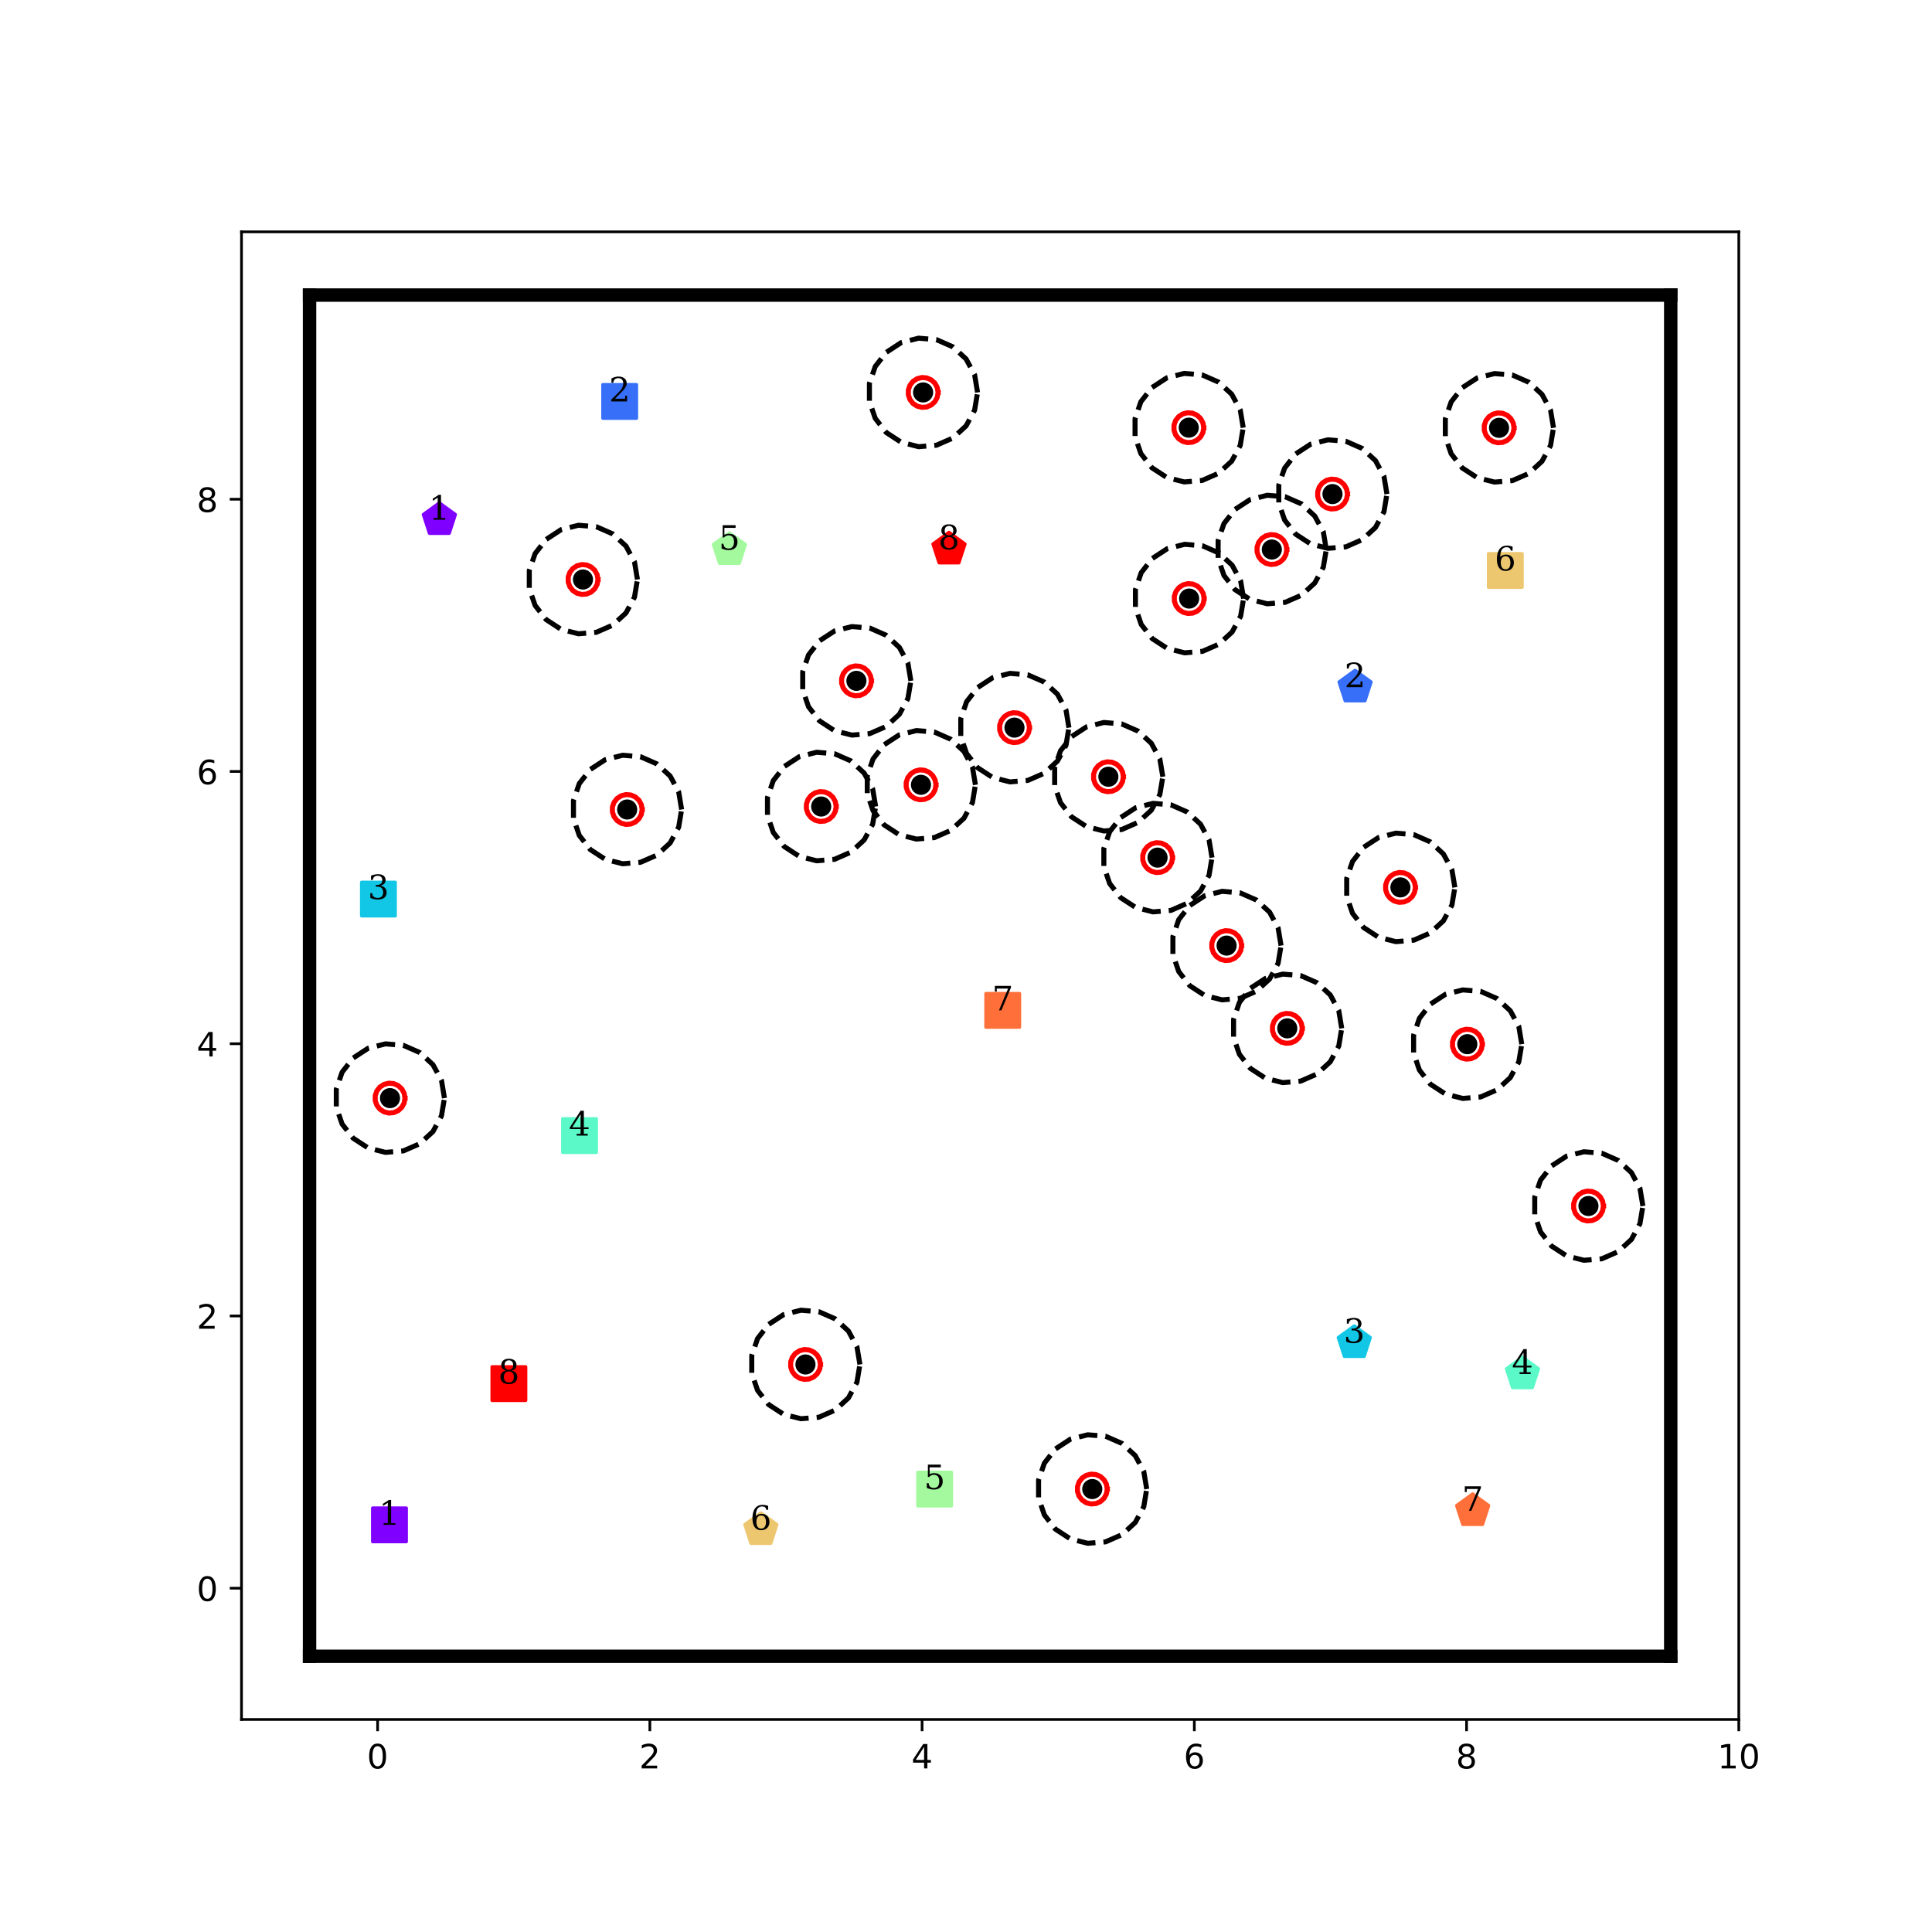 <?xml version="1.0" encoding="utf-8" standalone="no"?>
<!DOCTYPE svg PUBLIC "-//W3C//DTD SVG 1.1//EN"
  "http://www.w3.org/Graphics/SVG/1.1/DTD/svg11.dtd">
<!-- Created with matplotlib (http://matplotlib.org/) -->
<svg height="576pt" version="1.1" viewBox="0 0 576 576" width="576pt" xmlns="http://www.w3.org/2000/svg" xmlns:xlink="http://www.w3.org/1999/xlink">
 <defs>
  <style type="text/css">
*{stroke-linecap:butt;stroke-linejoin:round;}
  </style>
 </defs>
 <g id="figure_1">
  <g id="patch_1">
   <path d="M 0 576 
L 576 576 
L 576 0 
L 0 0 
z
" style="fill:#ffffff;"/>
  </g>
  <g id="axes_1">
   <g id="patch_2">
    <path d="M 72 512.64 
L 518.4 512.64 
L 518.4 69.12 
L 72 69.12 
z
" style="fill:#ffffff;"/>
   </g>
   <g id="matplotlib.axis_1">
    <g id="xtick_1">
     <g id="line2d_1">
      <defs>
       <path d="M 0 0 
L 0 3.5 
" id="mf24d66d389" style="stroke:#000000;stroke-width:0.8;"/>
      </defs>
      <g>
       <use style="stroke:#000000;stroke-width:0.8;" x="112.582" xlink:href="#mf24d66d389" y="512.64"/>
      </g>
     </g>
     <g id="text_1">
      <!-- 0 -->
      <defs>
       <path d="M 31.781 66.406 
Q 24.172 66.406 20.328 58.906 
Q 16.5 51.422 16.5 36.375 
Q 16.5 21.391 20.328 13.891 
Q 24.172 6.391 31.781 6.391 
Q 39.453 6.391 43.281 13.891 
Q 47.125 21.391 47.125 36.375 
Q 47.125 51.422 43.281 58.906 
Q 39.453 66.406 31.781 66.406 
z
M 31.781 74.219 
Q 44.047 74.219 50.516 64.516 
Q 56.984 54.828 56.984 36.375 
Q 56.984 17.969 50.516 8.266 
Q 44.047 -1.422 31.781 -1.422 
Q 19.531 -1.422 13.062 8.266 
Q 6.594 17.969 6.594 36.375 
Q 6.594 54.828 13.062 64.516 
Q 19.531 74.219 31.781 74.219 
z
" id="DejaVuSans-30"/>
      </defs>
      <g transform="translate(109.401 527.238)scale(0.1 -0.1)">
       <use xlink:href="#DejaVuSans-30"/>
      </g>
     </g>
    </g>
    <g id="xtick_2">
     <g id="line2d_2">
      <g>
       <use style="stroke:#000000;stroke-width:0.8;" x="193.745" xlink:href="#mf24d66d389" y="512.64"/>
      </g>
     </g>
     <g id="text_2">
      <!-- 2 -->
      <defs>
       <path d="M 19.188 8.297 
L 53.609 8.297 
L 53.609 0 
L 7.328 0 
L 7.328 8.297 
Q 12.938 14.109 22.625 23.891 
Q 32.328 33.688 34.812 36.531 
Q 39.547 41.844 41.422 45.531 
Q 43.312 49.219 43.312 52.781 
Q 43.312 58.594 39.234 62.25 
Q 35.156 65.922 28.609 65.922 
Q 23.969 65.922 18.812 64.312 
Q 13.672 62.703 7.812 59.422 
L 7.812 69.391 
Q 13.766 71.781 18.938 73 
Q 24.125 74.219 28.422 74.219 
Q 39.75 74.219 46.484 68.547 
Q 53.219 62.891 53.219 53.422 
Q 53.219 48.922 51.531 44.891 
Q 49.859 40.875 45.406 35.406 
Q 44.188 33.984 37.641 27.219 
Q 31.109 20.453 19.188 8.297 
z
" id="DejaVuSans-32"/>
      </defs>
      <g transform="translate(190.564 527.238)scale(0.1 -0.1)">
       <use xlink:href="#DejaVuSans-32"/>
      </g>
     </g>
    </g>
    <g id="xtick_3">
     <g id="line2d_3">
      <g>
       <use style="stroke:#000000;stroke-width:0.8;" x="274.909" xlink:href="#mf24d66d389" y="512.64"/>
      </g>
     </g>
     <g id="text_3">
      <!-- 4 -->
      <defs>
       <path d="M 37.797 64.312 
L 12.891 25.391 
L 37.797 25.391 
z
M 35.203 72.906 
L 47.609 72.906 
L 47.609 25.391 
L 58.016 25.391 
L 58.016 17.188 
L 47.609 17.188 
L 47.609 0 
L 37.797 0 
L 37.797 17.188 
L 4.891 17.188 
L 4.891 26.703 
z
" id="DejaVuSans-34"/>
      </defs>
      <g transform="translate(271.728 527.238)scale(0.1 -0.1)">
       <use xlink:href="#DejaVuSans-34"/>
      </g>
     </g>
    </g>
    <g id="xtick_4">
     <g id="line2d_4">
      <g>
       <use style="stroke:#000000;stroke-width:0.8;" x="356.073" xlink:href="#mf24d66d389" y="512.64"/>
      </g>
     </g>
     <g id="text_4">
      <!-- 6 -->
      <defs>
       <path d="M 33.016 40.375 
Q 26.375 40.375 22.484 35.828 
Q 18.609 31.297 18.609 23.391 
Q 18.609 15.531 22.484 10.953 
Q 26.375 6.391 33.016 6.391 
Q 39.656 6.391 43.531 10.953 
Q 47.406 15.531 47.406 23.391 
Q 47.406 31.297 43.531 35.828 
Q 39.656 40.375 33.016 40.375 
z
M 52.594 71.297 
L 52.594 62.312 
Q 48.875 64.062 45.094 64.984 
Q 41.312 65.922 37.594 65.922 
Q 27.828 65.922 22.672 59.328 
Q 17.531 52.734 16.797 39.406 
Q 19.672 43.656 24.016 45.922 
Q 28.375 48.188 33.594 48.188 
Q 44.578 48.188 50.953 41.516 
Q 57.328 34.859 57.328 23.391 
Q 57.328 12.156 50.688 5.359 
Q 44.047 -1.422 33.016 -1.422 
Q 20.359 -1.422 13.672 8.266 
Q 6.984 17.969 6.984 36.375 
Q 6.984 53.656 15.188 63.938 
Q 23.391 74.219 37.203 74.219 
Q 40.922 74.219 44.703 73.484 
Q 48.484 72.75 52.594 71.297 
z
" id="DejaVuSans-36"/>
      </defs>
      <g transform="translate(352.891 527.238)scale(0.1 -0.1)">
       <use xlink:href="#DejaVuSans-36"/>
      </g>
     </g>
    </g>
    <g id="xtick_5">
     <g id="line2d_5">
      <g>
       <use style="stroke:#000000;stroke-width:0.8;" x="437.236" xlink:href="#mf24d66d389" y="512.64"/>
      </g>
     </g>
     <g id="text_5">
      <!-- 8 -->
      <defs>
       <path d="M 31.781 34.625 
Q 24.75 34.625 20.719 30.859 
Q 16.703 27.094 16.703 20.516 
Q 16.703 13.922 20.719 10.156 
Q 24.75 6.391 31.781 6.391 
Q 38.812 6.391 42.859 10.172 
Q 46.922 13.969 46.922 20.516 
Q 46.922 27.094 42.891 30.859 
Q 38.875 34.625 31.781 34.625 
z
M 21.922 38.812 
Q 15.578 40.375 12.031 44.719 
Q 8.5 49.078 8.5 55.328 
Q 8.5 64.062 14.719 69.141 
Q 20.953 74.219 31.781 74.219 
Q 42.672 74.219 48.875 69.141 
Q 55.078 64.062 55.078 55.328 
Q 55.078 49.078 51.531 44.719 
Q 48 40.375 41.703 38.812 
Q 48.828 37.156 52.797 32.312 
Q 56.781 27.484 56.781 20.516 
Q 56.781 9.906 50.312 4.234 
Q 43.844 -1.422 31.781 -1.422 
Q 19.734 -1.422 13.25 4.234 
Q 6.781 9.906 6.781 20.516 
Q 6.781 27.484 10.781 32.312 
Q 14.797 37.156 21.922 38.812 
z
M 18.312 54.391 
Q 18.312 48.734 21.844 45.562 
Q 25.391 42.391 31.781 42.391 
Q 38.141 42.391 41.719 45.562 
Q 45.312 48.734 45.312 54.391 
Q 45.312 60.062 41.719 63.234 
Q 38.141 66.406 31.781 66.406 
Q 25.391 66.406 21.844 63.234 
Q 18.312 60.062 18.312 54.391 
z
" id="DejaVuSans-38"/>
      </defs>
      <g transform="translate(434.055 527.238)scale(0.1 -0.1)">
       <use xlink:href="#DejaVuSans-38"/>
      </g>
     </g>
    </g>
    <g id="xtick_6">
     <g id="line2d_6">
      <g>
       <use style="stroke:#000000;stroke-width:0.8;" x="518.4" xlink:href="#mf24d66d389" y="512.64"/>
      </g>
     </g>
     <g id="text_6">
      <!-- 10 -->
      <defs>
       <path d="M 12.406 8.297 
L 28.516 8.297 
L 28.516 63.922 
L 10.984 60.406 
L 10.984 69.391 
L 28.422 72.906 
L 38.281 72.906 
L 38.281 8.297 
L 54.391 8.297 
L 54.391 0 
L 12.406 0 
z
" id="DejaVuSans-31"/>
      </defs>
      <g transform="translate(512.038 527.238)scale(0.1 -0.1)">
       <use xlink:href="#DejaVuSans-31"/>
       <use x="63.623" xlink:href="#DejaVuSans-30"/>
      </g>
     </g>
    </g>
   </g>
   <g id="matplotlib.axis_2">
    <g id="ytick_1">
     <g id="line2d_7">
      <defs>
       <path d="M 0 0 
L -3.5 0 
" id="m28278cdd0e" style="stroke:#000000;stroke-width:0.8;"/>
      </defs>
      <g>
       <use style="stroke:#000000;stroke-width:0.8;" x="72" xlink:href="#m28278cdd0e" y="473.498"/>
      </g>
     </g>
     <g id="text_7">
      <!-- 0 -->
      <g transform="translate(58.638 477.297)scale(0.1 -0.1)">
       <use xlink:href="#DejaVuSans-30"/>
      </g>
     </g>
    </g>
    <g id="ytick_2">
     <g id="line2d_8">
      <g>
       <use style="stroke:#000000;stroke-width:0.8;" x="72" xlink:href="#m28278cdd0e" y="392.335"/>
      </g>
     </g>
     <g id="text_8">
      <!-- 2 -->
      <g transform="translate(58.638 396.134)scale(0.1 -0.1)">
       <use xlink:href="#DejaVuSans-32"/>
      </g>
     </g>
    </g>
    <g id="ytick_3">
     <g id="line2d_9">
      <g>
       <use style="stroke:#000000;stroke-width:0.8;" x="72" xlink:href="#m28278cdd0e" y="311.171"/>
      </g>
     </g>
     <g id="text_9">
      <!-- 4 -->
      <g transform="translate(58.638 314.97)scale(0.1 -0.1)">
       <use xlink:href="#DejaVuSans-34"/>
      </g>
     </g>
    </g>
    <g id="ytick_4">
     <g id="line2d_10">
      <g>
       <use style="stroke:#000000;stroke-width:0.8;" x="72" xlink:href="#m28278cdd0e" y="230.007"/>
      </g>
     </g>
     <g id="text_10">
      <!-- 6 -->
      <g transform="translate(58.638 233.806)scale(0.1 -0.1)">
       <use xlink:href="#DejaVuSans-36"/>
      </g>
     </g>
    </g>
    <g id="ytick_5">
     <g id="line2d_11">
      <g>
       <use style="stroke:#000000;stroke-width:0.8;" x="72" xlink:href="#m28278cdd0e" y="148.844"/>
      </g>
     </g>
     <g id="text_11">
      <!-- 8 -->
      <g transform="translate(58.638 152.643)scale(0.1 -0.1)">
       <use xlink:href="#DejaVuSans-38"/>
      </g>
     </g>
    </g>
   </g>
   <g id="line2d_12">
    <path clip-path="url(#pbab4b120ff)" d="M 116.115 454.616 
" style="fill:none;stroke:#1f77b4;stroke-linecap:square;stroke-width:1.5;"/>
    <defs>
     <path d="M -5 5 
L 5 5 
L 5 -5 
L -5 -5 
z
" id="m6d27aeef9a" style="stroke:#8000ff;stroke-linejoin:miter;"/>
    </defs>
    <g clip-path="url(#pbab4b120ff)">
     <use style="fill:#8000ff;stroke:#8000ff;stroke-linejoin:miter;" x="116.115" xlink:href="#m6d27aeef9a" y="454.616"/>
    </g>
   </g>
   <g id="line2d_13">
    <path clip-path="url(#pbab4b120ff)" d="M 130.988 154.945 
" style="fill:none;stroke:#ff7f0e;stroke-linecap:square;stroke-width:1.5;"/>
    <defs>
     <path d="M 0 -5 
L -4.755 -1.545 
L -2.939 4.045 
L 2.939 4.045 
L 4.755 -1.545 
z
" id="mf1b374f3da" style="stroke:#8000ff;stroke-linejoin:miter;"/>
    </defs>
    <g clip-path="url(#pbab4b120ff)">
     <use style="fill:#8000ff;stroke:#8000ff;stroke-linejoin:miter;" x="130.988" xlink:href="#mf1b374f3da" y="154.945"/>
    </g>
   </g>
   <g id="line2d_14">
    <path clip-path="url(#pbab4b120ff)" d="M 184.748 119.68 
" style="fill:none;stroke:#2ca02c;stroke-linecap:square;stroke-width:1.5;"/>
    <defs>
     <path d="M -5 5 
L 5 5 
L 5 -5 
L -5 -5 
z
" id="m6fa5a47d3b" style="stroke:#376ff9;stroke-linejoin:miter;"/>
    </defs>
    <g clip-path="url(#pbab4b120ff)">
     <use style="fill:#376ff9;stroke:#376ff9;stroke-linejoin:miter;" x="184.748" xlink:href="#m6fa5a47d3b" y="119.68"/>
    </g>
   </g>
   <g id="line2d_15">
    <path clip-path="url(#pbab4b120ff)" d="M 403.995 204.87 
" style="fill:none;stroke:#d62728;stroke-linecap:square;stroke-width:1.5;"/>
    <defs>
     <path d="M 0 -5 
L -4.755 -1.545 
L -2.939 4.045 
L 2.939 4.045 
L 4.755 -1.545 
z
" id="mf3f0a96498" style="stroke:#376ff9;stroke-linejoin:miter;"/>
    </defs>
    <g clip-path="url(#pbab4b120ff)">
     <use style="fill:#376ff9;stroke:#376ff9;stroke-linejoin:miter;" x="403.995" xlink:href="#mf3f0a96498" y="204.87"/>
    </g>
   </g>
   <g id="line2d_16">
    <path clip-path="url(#pbab4b120ff)" d="M 112.823 268.044 
" style="fill:none;stroke:#9467bd;stroke-linecap:square;stroke-width:1.5;"/>
    <defs>
     <path d="M -5 5 
L 5 5 
L 5 -5 
L -5 -5 
z
" id="m6ff79e5d60" style="stroke:#12c7e6;stroke-linejoin:miter;"/>
    </defs>
    <g clip-path="url(#pbab4b120ff)">
     <use style="fill:#12c7e6;stroke:#12c7e6;stroke-linejoin:miter;" x="112.823" xlink:href="#m6ff79e5d60" y="268.044"/>
    </g>
   </g>
   <g id="line2d_17">
    <path clip-path="url(#pbab4b120ff)" d="M 403.758 400.324 
" style="fill:none;stroke:#8c564b;stroke-linecap:square;stroke-width:1.5;"/>
    <defs>
     <path d="M 0 -5 
L -4.755 -1.545 
L -2.939 4.045 
L 2.939 4.045 
L 4.755 -1.545 
z
" id="m4172f010a4" style="stroke:#12c7e6;stroke-linejoin:miter;"/>
    </defs>
    <g clip-path="url(#pbab4b120ff)">
     <use style="fill:#12c7e6;stroke:#12c7e6;stroke-linejoin:miter;" x="403.758" xlink:href="#m4172f010a4" y="400.324"/>
    </g>
   </g>
   <g id="line2d_18">
    <path clip-path="url(#pbab4b120ff)" d="M 172.781 338.566 
" style="fill:none;stroke:#e377c2;stroke-linecap:square;stroke-width:1.5;"/>
    <defs>
     <path d="M -5 5 
L 5 5 
L 5 -5 
L -5 -5 
z
" id="m517054ceed" style="stroke:#5bf9c7;stroke-linejoin:miter;"/>
    </defs>
    <g clip-path="url(#pbab4b120ff)">
     <use style="fill:#5bf9c7;stroke:#5bf9c7;stroke-linejoin:miter;" x="172.781" xlink:href="#m517054ceed" y="338.566"/>
    </g>
   </g>
   <g id="line2d_19">
    <path clip-path="url(#pbab4b120ff)" d="M 453.9 409.636 
" style="fill:none;stroke:#7f7f7f;stroke-linecap:square;stroke-width:1.5;"/>
    <defs>
     <path d="M 0 -5 
L -4.755 -1.545 
L -2.939 4.045 
L 2.939 4.045 
L 4.755 -1.545 
z
" id="m44dbdf4180" style="stroke:#5bf9c7;stroke-linejoin:miter;"/>
    </defs>
    <g clip-path="url(#pbab4b120ff)">
     <use style="fill:#5bf9c7;stroke:#5bf9c7;stroke-linejoin:miter;" x="453.9" xlink:href="#m44dbdf4180" y="409.636"/>
    </g>
   </g>
   <g id="line2d_20">
    <path clip-path="url(#pbab4b120ff)" d="M 278.646 443.952 
" style="fill:none;stroke:#bcbd22;stroke-linecap:square;stroke-width:1.5;"/>
    <defs>
     <path d="M -5 5 
L 5 5 
L 5 -5 
L -5 -5 
z
" id="mce9c3df8f5" style="stroke:#a4f99f;stroke-linejoin:miter;"/>
    </defs>
    <g clip-path="url(#pbab4b120ff)">
     <use style="fill:#a4f99f;stroke:#a4f99f;stroke-linejoin:miter;" x="278.646" xlink:href="#mce9c3df8f5" y="443.952"/>
    </g>
   </g>
   <g id="line2d_21">
    <path clip-path="url(#pbab4b120ff)" d="M 217.461 163.874 
" style="fill:none;stroke:#17becf;stroke-linecap:square;stroke-width:1.5;"/>
    <defs>
     <path d="M 0 -5 
L -4.755 -1.545 
L -2.939 4.045 
L 2.939 4.045 
L 4.755 -1.545 
z
" id="m2da7022ee7" style="stroke:#a4f99f;stroke-linejoin:miter;"/>
    </defs>
    <g clip-path="url(#pbab4b120ff)">
     <use style="fill:#a4f99f;stroke:#a4f99f;stroke-linejoin:miter;" x="217.461" xlink:href="#m2da7022ee7" y="163.874"/>
    </g>
   </g>
   <g id="line2d_22">
    <path clip-path="url(#pbab4b120ff)" d="M 448.788 170.082 
" style="fill:none;stroke:#1f77b4;stroke-linecap:square;stroke-width:1.5;"/>
    <defs>
     <path d="M -5 5 
L 5 5 
L 5 -5 
L -5 -5 
z
" id="m5d3a5eb33a" style="stroke:#edc76f;stroke-linejoin:miter;"/>
    </defs>
    <g clip-path="url(#pbab4b120ff)">
     <use style="fill:#edc76f;stroke:#edc76f;stroke-linejoin:miter;" x="448.788" xlink:href="#m5d3a5eb33a" y="170.082"/>
    </g>
   </g>
   <g id="line2d_23">
    <path clip-path="url(#pbab4b120ff)" d="M 226.845 456.07 
" style="fill:none;stroke:#ff7f0e;stroke-linecap:square;stroke-width:1.5;"/>
    <defs>
     <path d="M 0 -5 
L -4.755 -1.545 
L -2.939 4.045 
L 2.939 4.045 
L 4.755 -1.545 
z
" id="m61528e625e" style="stroke:#edc76f;stroke-linejoin:miter;"/>
    </defs>
    <g clip-path="url(#pbab4b120ff)">
     <use style="fill:#edc76f;stroke:#edc76f;stroke-linejoin:miter;" x="226.845" xlink:href="#m61528e625e" y="456.07"/>
    </g>
   </g>
   <g id="line2d_24">
    <path clip-path="url(#pbab4b120ff)" d="M 298.947 301.219 
" style="fill:none;stroke:#2ca02c;stroke-linecap:square;stroke-width:1.5;"/>
    <defs>
     <path d="M -5 5 
L 5 5 
L 5 -5 
L -5 -5 
z
" id="m9e518214fb" style="stroke:#ff6f39;stroke-linejoin:miter;"/>
    </defs>
    <g clip-path="url(#pbab4b120ff)">
     <use style="fill:#ff6f39;stroke:#ff6f39;stroke-linejoin:miter;" x="298.947" xlink:href="#m9e518214fb" y="301.219"/>
    </g>
   </g>
   <g id="line2d_25">
    <path clip-path="url(#pbab4b120ff)" d="M 439.055 450.412 
" style="fill:none;stroke:#d62728;stroke-linecap:square;stroke-width:1.5;"/>
    <defs>
     <path d="M 0 -5 
L -4.755 -1.545 
L -2.939 4.045 
L 2.939 4.045 
L 4.755 -1.545 
z
" id="m003e8db942" style="stroke:#ff6f39;stroke-linejoin:miter;"/>
    </defs>
    <g clip-path="url(#pbab4b120ff)">
     <use style="fill:#ff6f39;stroke:#ff6f39;stroke-linejoin:miter;" x="439.055" xlink:href="#m003e8db942" y="450.412"/>
    </g>
   </g>
   <g id="line2d_26">
    <path clip-path="url(#pbab4b120ff)" d="M 151.716 412.508 
" style="fill:none;stroke:#9467bd;stroke-linecap:square;stroke-width:1.5;"/>
    <defs>
     <path d="M -5 5 
L 5 5 
L 5 -5 
L -5 -5 
z
" id="m700593df1f" style="stroke:#ff0000;stroke-linejoin:miter;"/>
    </defs>
    <g clip-path="url(#pbab4b120ff)">
     <use style="fill:#ff0000;stroke:#ff0000;stroke-linejoin:miter;" x="151.716" xlink:href="#m700593df1f" y="412.508"/>
    </g>
   </g>
   <g id="line2d_27">
    <path clip-path="url(#pbab4b120ff)" d="M 282.93 163.737 
" style="fill:none;stroke:#8c564b;stroke-linecap:square;stroke-width:1.5;"/>
    <defs>
     <path d="M 0 -5 
L -4.755 -1.545 
L -2.939 4.045 
L 2.939 4.045 
L 4.755 -1.545 
z
" id="me301949994" style="stroke:#ff0000;stroke-linejoin:miter;"/>
    </defs>
    <g clip-path="url(#pbab4b120ff)">
     <use style="fill:#ff0000;stroke:#ff0000;stroke-linejoin:miter;" x="282.93" xlink:href="#me301949994" y="163.737"/>
    </g>
   </g>
   <g id="line2d_28">
    <defs>
     <path d="M 0 2.5 
C 0.663 2.5 1.299 2.237 1.768 1.768 
C 2.237 1.299 2.5 0.663 2.5 0 
C 2.5 -0.663 2.237 -1.299 1.768 -1.768 
C 1.299 -2.237 0.663 -2.5 0 -2.5 
C -0.663 -2.5 -1.299 -2.237 -1.768 -1.768 
C -2.237 -1.299 -2.5 -0.663 -2.5 0 
C -2.5 0.663 -2.237 1.299 -1.768 1.768 
C -1.299 2.237 -0.663 2.5 0 2.5 
z
" id="md67c838cf0" style="stroke:#000000;"/>
    </defs>
    <g clip-path="url(#pbab4b120ff)">
     <use style="stroke:#000000;" x="116.272" xlink:href="#md67c838cf0" y="327.389"/>
     <use style="stroke:#000000;" x="446.919" xlink:href="#md67c838cf0" y="127.551"/>
     <use style="stroke:#000000;" x="275.215" xlink:href="#md67c838cf0" y="116.999"/>
     <use style="stroke:#000000;" x="473.575" xlink:href="#md67c838cf0" y="359.557"/>
     <use style="stroke:#000000;" x="437.46" xlink:href="#md67c838cf0" y="311.307"/>
     <use style="stroke:#000000;" x="397.262" xlink:href="#md67c838cf0" y="147.299"/>
     <use style="stroke:#000000;" x="186.984" xlink:href="#md67c838cf0" y="241.343"/>
     <use style="stroke:#000000;" x="417.514" xlink:href="#md67c838cf0" y="264.566"/>
     <use style="stroke:#000000;" x="255.328" xlink:href="#md67c838cf0" y="202.984"/>
     <use style="stroke:#000000;" x="365.697" xlink:href="#md67c838cf0" y="281.917"/>
     <use style="stroke:#000000;" x="345.108" xlink:href="#md67c838cf0" y="255.688"/>
     <use style="stroke:#000000;" x="240.139" xlink:href="#md67c838cf0" y="406.798"/>
     <use style="stroke:#000000;" x="379.179" xlink:href="#md67c838cf0" y="163.836"/>
     <use style="stroke:#000000;" x="330.445" xlink:href="#md67c838cf0" y="231.573"/>
     <use style="stroke:#000000;" x="302.453" xlink:href="#md67c838cf0" y="216.932"/>
     <use style="stroke:#000000;" x="354.524" xlink:href="#md67c838cf0" y="178.455"/>
     <use style="stroke:#000000;" x="383.784" xlink:href="#md67c838cf0" y="306.59"/>
     <use style="stroke:#000000;" x="354.411" xlink:href="#md67c838cf0" y="127.505"/>
     <use style="stroke:#000000;" x="325.645" xlink:href="#md67c838cf0" y="443.941"/>
     <use style="stroke:#000000;" x="244.824" xlink:href="#md67c838cf0" y="240.455"/>
     <use style="stroke:#000000;" x="173.81" xlink:href="#md67c838cf0" y="172.774"/>
     <use style="stroke:#000000;" x="274.574" xlink:href="#md67c838cf0" y="233.982"/>
    </g>
   </g>
   <g id="line2d_29">
    <path clip-path="url(#pbab4b120ff)" d="M 132.505 327.389 
L 131.626 322.119 
L 129.082 317.419 
L 125.151 313.8 
L 120.257 311.653 
L 114.932 311.212 
L 109.752 312.524 
L 105.278 315.447 
L 101.996 319.663 
L 100.261 324.718 
L 100.261 330.061 
L 101.996 335.115 
L 105.278 339.332 
L 109.752 342.255 
L 114.932 343.567 
L 120.257 343.125 
L 125.151 340.979 
L 129.082 337.36 
L 131.626 332.66 
L 132.505 327.389 
" style="fill:none;stroke:#000000;stroke-dasharray:5.55,2.4;stroke-dashoffset:0;stroke-width:1.5;"/>
   </g>
   <g id="line2d_30">
    <path clip-path="url(#pbab4b120ff)" d="M 120.736 327.389 
L 120.495 325.94 
L 119.795 324.647 
L 118.714 323.652 
L 117.368 323.062 
L 115.904 322.941 
L 114.479 323.301 
L 113.249 324.105 
L 112.346 325.265 
L 111.869 326.655 
L 111.869 328.124 
L 112.346 329.514 
L 113.249 330.674 
L 114.479 331.477 
L 115.904 331.838 
L 117.368 331.717 
L 118.714 331.126 
L 119.795 330.131 
L 120.495 328.839 
L 120.736 327.389 
" style="fill:none;stroke:#ff0000;stroke-linecap:square;stroke-width:1.5;"/>
   </g>
   <g id="line2d_31">
    <path clip-path="url(#pbab4b120ff)" d="M 463.152 127.551 
L 462.272 122.28 
L 459.729 117.581 
L 455.797 113.961 
L 450.904 111.815 
L 445.578 111.374 
L 440.398 112.685 
L 435.925 115.608 
L 432.643 119.825 
L 430.908 124.879 
L 430.908 130.223 
L 432.643 135.277 
L 435.925 139.494 
L 440.398 142.416 
L 445.578 143.728 
L 450.904 143.287 
L 455.797 141.14 
L 459.729 137.521 
L 462.272 132.822 
L 463.152 127.551 
" style="fill:none;stroke:#000000;stroke-dasharray:5.55,2.4;stroke-dashoffset:0;stroke-width:1.5;"/>
   </g>
   <g id="line2d_32">
    <path clip-path="url(#pbab4b120ff)" d="M 451.383 127.551 
L 451.141 126.102 
L 450.442 124.809 
L 449.361 123.814 
L 448.015 123.224 
L 446.55 123.102 
L 445.126 123.463 
L 443.896 124.267 
L 442.993 125.426 
L 442.516 126.816 
L 442.516 128.286 
L 442.993 129.676 
L 443.896 130.835 
L 445.126 131.639 
L 446.55 132 
L 448.015 131.878 
L 449.361 131.288 
L 450.442 130.293 
L 451.141 129 
L 451.383 127.551 
" style="fill:none;stroke:#ff0000;stroke-linecap:square;stroke-width:1.5;"/>
   </g>
   <g id="line2d_33">
    <path clip-path="url(#pbab4b120ff)" d="M 291.448 116.999 
L 290.568 111.729 
L 288.025 107.029 
L 284.093 103.41 
L 279.2 101.263 
L 273.874 100.822 
L 268.694 102.134 
L 264.221 105.057 
L 260.939 109.273 
L 259.204 114.328 
L 259.204 119.671 
L 260.939 124.725 
L 264.221 128.942 
L 268.694 131.865 
L 273.874 133.177 
L 279.2 132.735 
L 284.093 130.589 
L 288.025 126.97 
L 290.568 122.27 
L 291.448 116.999 
" style="fill:none;stroke:#000000;stroke-dasharray:5.55,2.4;stroke-dashoffset:0;stroke-width:1.5;"/>
   </g>
   <g id="line2d_34">
    <path clip-path="url(#pbab4b120ff)" d="M 279.679 116.999 
L 279.437 115.55 
L 278.738 114.258 
L 277.656 113.262 
L 276.311 112.672 
L 274.846 112.551 
L 273.422 112.911 
L 272.192 113.715 
L 271.289 114.875 
L 270.812 116.265 
L 270.812 117.734 
L 271.289 119.124 
L 272.192 120.284 
L 273.422 121.087 
L 274.846 121.448 
L 276.311 121.327 
L 277.656 120.736 
L 278.738 119.741 
L 279.437 118.449 
L 279.679 116.999 
" style="fill:none;stroke:#ff0000;stroke-linecap:square;stroke-width:1.5;"/>
   </g>
   <g id="line2d_35">
    <path clip-path="url(#pbab4b120ff)" d="M 489.808 359.557 
L 488.928 354.286 
L 486.385 349.587 
L 482.453 345.968 
L 477.56 343.821 
L 472.234 343.38 
L 467.054 344.692 
L 462.581 347.614 
L 459.299 351.831 
L 457.563 356.885 
L 457.563 362.229 
L 459.299 367.283 
L 462.581 371.5 
L 467.054 374.423 
L 472.234 375.734 
L 477.56 375.293 
L 482.453 373.147 
L 486.385 369.527 
L 488.928 364.828 
L 489.808 359.557 
" style="fill:none;stroke:#000000;stroke-dasharray:5.55,2.4;stroke-dashoffset:0;stroke-width:1.5;"/>
   </g>
   <g id="line2d_36">
    <path clip-path="url(#pbab4b120ff)" d="M 478.039 359.557 
L 477.797 358.108 
L 477.098 356.815 
L 476.016 355.82 
L 474.671 355.23 
L 473.206 355.108 
L 471.782 355.469 
L 470.551 356.273 
L 469.649 357.432 
L 469.172 358.822 
L 469.172 360.292 
L 469.649 361.682 
L 470.551 362.841 
L 471.782 363.645 
L 473.206 364.006 
L 474.671 363.884 
L 476.016 363.294 
L 477.098 362.299 
L 477.797 361.007 
L 478.039 359.557 
" style="fill:none;stroke:#ff0000;stroke-linecap:square;stroke-width:1.5;"/>
   </g>
   <g id="line2d_37">
    <path clip-path="url(#pbab4b120ff)" d="M 453.693 311.307 
L 452.813 306.036 
L 450.27 301.337 
L 446.339 297.718 
L 441.445 295.571 
L 436.12 295.13 
L 430.94 296.442 
L 426.466 299.364 
L 423.184 303.581 
L 421.449 308.635 
L 421.449 313.979 
L 423.184 319.033 
L 426.466 323.25 
L 430.94 326.173 
L 436.12 327.484 
L 441.445 327.043 
L 446.339 324.897 
L 450.27 321.277 
L 452.813 316.578 
L 453.693 311.307 
" style="fill:none;stroke:#000000;stroke-dasharray:5.55,2.4;stroke-dashoffset:0;stroke-width:1.5;"/>
   </g>
   <g id="line2d_38">
    <path clip-path="url(#pbab4b120ff)" d="M 441.924 311.307 
L 441.682 309.858 
L 440.983 308.565 
L 439.902 307.57 
L 438.556 306.98 
L 437.091 306.858 
L 435.667 307.219 
L 434.437 308.023 
L 433.534 309.182 
L 433.057 310.572 
L 433.057 312.042 
L 433.534 313.432 
L 434.437 314.591 
L 435.667 315.395 
L 437.091 315.756 
L 438.556 315.635 
L 439.902 315.044 
L 440.983 314.049 
L 441.682 312.757 
L 441.924 311.307 
" style="fill:none;stroke:#ff0000;stroke-linecap:square;stroke-width:1.5;"/>
   </g>
   <g id="line2d_39">
    <path clip-path="url(#pbab4b120ff)" d="M 413.494 147.299 
L 412.615 142.028 
L 410.072 137.328 
L 406.14 133.709 
L 401.247 131.563 
L 395.921 131.121 
L 390.741 132.433 
L 386.268 135.356 
L 382.985 139.573 
L 381.25 144.627 
L 381.25 149.97 
L 382.985 155.025 
L 386.268 159.241 
L 390.741 162.164 
L 395.921 163.476 
L 401.247 163.035 
L 406.14 160.888 
L 410.072 157.269 
L 412.615 152.569 
L 413.494 147.299 
" style="fill:none;stroke:#000000;stroke-dasharray:5.55,2.4;stroke-dashoffset:0;stroke-width:1.5;"/>
   </g>
   <g id="line2d_40">
    <path clip-path="url(#pbab4b120ff)" d="M 401.726 147.299 
L 401.484 145.849 
L 400.784 144.557 
L 399.703 143.562 
L 398.358 142.971 
L 396.893 142.85 
L 395.468 143.211 
L 394.238 144.014 
L 393.336 145.174 
L 392.859 146.564 
L 392.859 148.033 
L 393.336 149.423 
L 394.238 150.583 
L 395.468 151.387 
L 396.893 151.747 
L 398.358 151.626 
L 399.703 151.036 
L 400.784 150.04 
L 401.484 148.748 
L 401.726 147.299 
" style="fill:none;stroke:#ff0000;stroke-linecap:square;stroke-width:1.5;"/>
   </g>
   <g id="line2d_41">
    <path clip-path="url(#pbab4b120ff)" d="M 203.216 241.343 
L 202.337 236.072 
L 199.794 231.372 
L 195.862 227.753 
L 190.969 225.607 
L 185.643 225.165 
L 180.463 226.477 
L 175.99 229.4 
L 172.707 233.617 
L 170.972 238.671 
L 170.972 244.014 
L 172.707 249.068 
L 175.99 253.285 
L 180.463 256.208 
L 185.643 257.52 
L 190.969 257.079 
L 195.862 254.932 
L 199.794 251.313 
L 202.337 246.613 
L 203.216 241.343 
" style="fill:none;stroke:#000000;stroke-dasharray:5.55,2.4;stroke-dashoffset:0;stroke-width:1.5;"/>
   </g>
   <g id="line2d_42">
    <path clip-path="url(#pbab4b120ff)" d="M 191.448 241.343 
L 191.206 239.893 
L 190.506 238.601 
L 189.425 237.605 
L 188.08 237.015 
L 186.615 236.894 
L 185.191 237.255 
L 183.96 238.058 
L 183.058 239.218 
L 182.581 240.608 
L 182.581 242.077 
L 183.058 243.467 
L 183.96 244.627 
L 185.191 245.431 
L 186.615 245.791 
L 188.08 245.67 
L 189.425 245.08 
L 190.506 244.084 
L 191.206 242.792 
L 191.448 241.343 
" style="fill:none;stroke:#ff0000;stroke-linecap:square;stroke-width:1.5;"/>
   </g>
   <g id="line2d_43">
    <path clip-path="url(#pbab4b120ff)" d="M 433.747 264.566 
L 432.867 259.296 
L 430.324 254.596 
L 426.393 250.977 
L 421.499 248.83 
L 416.174 248.389 
L 410.993 249.701 
L 406.52 252.624 
L 403.238 256.84 
L 401.503 261.895 
L 401.503 267.238 
L 403.238 272.292 
L 406.52 276.509 
L 410.993 279.432 
L 416.174 280.744 
L 421.499 280.302 
L 426.393 278.156 
L 430.324 274.537 
L 432.867 269.837 
L 433.747 264.566 
" style="fill:none;stroke:#000000;stroke-dasharray:5.55,2.4;stroke-dashoffset:0;stroke-width:1.5;"/>
   </g>
   <g id="line2d_44">
    <path clip-path="url(#pbab4b120ff)" d="M 421.978 264.566 
L 421.736 263.117 
L 421.037 261.824 
L 419.956 260.829 
L 418.61 260.239 
L 417.145 260.118 
L 415.721 260.478 
L 414.491 261.282 
L 413.588 262.442 
L 413.111 263.832 
L 413.111 265.301 
L 413.588 266.691 
L 414.491 267.851 
L 415.721 268.654 
L 417.145 269.015 
L 418.61 268.894 
L 419.956 268.303 
L 421.037 267.308 
L 421.736 266.016 
L 421.978 264.566 
" style="fill:none;stroke:#ff0000;stroke-linecap:square;stroke-width:1.5;"/>
   </g>
   <g id="line2d_45">
    <path clip-path="url(#pbab4b120ff)" d="M 271.56 202.984 
L 270.681 197.713 
L 268.137 193.014 
L 264.206 189.395 
L 259.312 187.248 
L 253.987 186.807 
L 248.807 188.119 
L 244.333 191.041 
L 241.051 195.258 
L 239.316 200.312 
L 239.316 205.656 
L 241.051 210.71 
L 244.333 214.927 
L 248.807 217.85 
L 253.987 219.161 
L 259.312 218.72 
L 264.206 216.574 
L 268.137 212.954 
L 270.681 208.255 
L 271.56 202.984 
" style="fill:none;stroke:#000000;stroke-dasharray:5.55,2.4;stroke-dashoffset:0;stroke-width:1.5;"/>
   </g>
   <g id="line2d_46">
    <path clip-path="url(#pbab4b120ff)" d="M 259.792 202.984 
L 259.55 201.535 
L 258.85 200.242 
L 257.769 199.247 
L 256.423 198.657 
L 254.959 198.535 
L 253.534 198.896 
L 252.304 199.7 
L 251.402 200.859 
L 250.924 202.249 
L 250.924 203.719 
L 251.402 205.109 
L 252.304 206.268 
L 253.534 207.072 
L 254.959 207.433 
L 256.423 207.311 
L 257.769 206.721 
L 258.85 205.726 
L 259.55 204.434 
L 259.792 202.984 
" style="fill:none;stroke:#ff0000;stroke-linecap:square;stroke-width:1.5;"/>
   </g>
   <g id="line2d_47">
    <path clip-path="url(#pbab4b120ff)" d="M 381.93 281.917 
L 381.05 276.646 
L 378.507 271.947 
L 374.576 268.328 
L 369.682 266.181 
L 364.357 265.74 
L 359.177 267.052 
L 354.703 269.974 
L 351.421 274.191 
L 349.686 279.245 
L 349.686 284.589 
L 351.421 289.643 
L 354.703 293.86 
L 359.177 296.783 
L 364.357 298.094 
L 369.682 297.653 
L 374.576 295.507 
L 378.507 291.887 
L 381.05 287.188 
L 381.93 281.917 
" style="fill:none;stroke:#000000;stroke-dasharray:5.55,2.4;stroke-dashoffset:0;stroke-width:1.5;"/>
   </g>
   <g id="line2d_48">
    <path clip-path="url(#pbab4b120ff)" d="M 370.161 281.917 
L 369.919 280.468 
L 369.22 279.175 
L 368.139 278.18 
L 366.793 277.59 
L 365.328 277.468 
L 363.904 277.829 
L 362.674 278.633 
L 361.771 279.792 
L 361.294 281.182 
L 361.294 282.652 
L 361.771 284.042 
L 362.674 285.201 
L 363.904 286.005 
L 365.328 286.366 
L 366.793 286.245 
L 368.139 285.654 
L 369.22 284.659 
L 369.919 283.367 
L 370.161 281.917 
" style="fill:none;stroke:#ff0000;stroke-linecap:square;stroke-width:1.5;"/>
   </g>
   <g id="line2d_49">
    <path clip-path="url(#pbab4b120ff)" d="M 361.341 255.688 
L 360.461 250.417 
L 357.918 245.717 
L 353.986 242.098 
L 349.093 239.952 
L 343.767 239.51 
L 338.587 240.822 
L 334.114 243.745 
L 330.832 247.962 
L 329.096 253.016 
L 329.096 258.36 
L 330.832 263.414 
L 334.114 267.631 
L 338.587 270.553 
L 343.767 271.865 
L 349.093 271.424 
L 353.986 269.277 
L 357.918 265.658 
L 360.461 260.958 
L 361.341 255.688 
" style="fill:none;stroke:#000000;stroke-dasharray:5.55,2.4;stroke-dashoffset:0;stroke-width:1.5;"/>
   </g>
   <g id="line2d_50">
    <path clip-path="url(#pbab4b120ff)" d="M 349.572 255.688 
L 349.33 254.238 
L 348.631 252.946 
L 347.549 251.951 
L 346.204 251.36 
L 344.739 251.239 
L 343.315 251.6 
L 342.084 252.403 
L 341.182 253.563 
L 340.705 254.953 
L 340.705 256.422 
L 341.182 257.812 
L 342.084 258.972 
L 343.315 259.776 
L 344.739 260.136 
L 346.204 260.015 
L 347.549 259.425 
L 348.631 258.43 
L 349.33 257.137 
L 349.572 255.688 
" style="fill:none;stroke:#ff0000;stroke-linecap:square;stroke-width:1.5;"/>
   </g>
   <g id="line2d_51">
    <path clip-path="url(#pbab4b120ff)" d="M 256.372 406.798 
L 255.493 401.527 
L 252.949 396.828 
L 249.018 393.209 
L 244.124 391.062 
L 238.799 390.621 
L 233.619 391.933 
L 229.145 394.855 
L 225.863 399.072 
L 224.128 404.126 
L 224.128 409.47 
L 225.863 414.524 
L 229.145 418.741 
L 233.619 421.664 
L 238.799 422.975 
L 244.124 422.534 
L 249.018 420.388 
L 252.949 416.768 
L 255.493 412.069 
L 256.372 406.798 
" style="fill:none;stroke:#000000;stroke-dasharray:5.55,2.4;stroke-dashoffset:0;stroke-width:1.5;"/>
   </g>
   <g id="line2d_52">
    <path clip-path="url(#pbab4b120ff)" d="M 244.603 406.798 
L 244.362 405.349 
L 243.662 404.056 
L 242.581 403.061 
L 241.235 402.471 
L 239.771 402.349 
L 238.346 402.71 
L 237.116 403.514 
L 236.214 404.673 
L 235.736 406.063 
L 235.736 407.533 
L 236.214 408.923 
L 237.116 410.082 
L 238.346 410.886 
L 239.771 411.247 
L 241.235 411.125 
L 242.581 410.535 
L 243.662 409.54 
L 244.362 408.247 
L 244.603 406.798 
" style="fill:none;stroke:#ff0000;stroke-linecap:square;stroke-width:1.5;"/>
   </g>
   <g id="line2d_53">
    <path clip-path="url(#pbab4b120ff)" d="M 395.411 163.836 
L 394.532 158.565 
L 391.988 153.865 
L 388.057 150.246 
L 383.163 148.1 
L 377.838 147.658 
L 372.658 148.97 
L 368.184 151.893 
L 364.902 156.11 
L 363.167 161.164 
L 363.167 166.508 
L 364.902 171.562 
L 368.184 175.779 
L 372.658 178.701 
L 377.838 180.013 
L 383.163 179.572 
L 388.057 177.425 
L 391.988 173.806 
L 394.532 169.107 
L 395.411 163.836 
" style="fill:none;stroke:#000000;stroke-dasharray:5.55,2.4;stroke-dashoffset:0;stroke-width:1.5;"/>
   </g>
   <g id="line2d_54">
    <path clip-path="url(#pbab4b120ff)" d="M 383.643 163.836 
L 383.401 162.386 
L 382.701 161.094 
L 381.62 160.099 
L 380.274 159.508 
L 378.81 159.387 
L 377.385 159.748 
L 376.155 160.551 
L 375.253 161.711 
L 374.775 163.101 
L 374.775 164.571 
L 375.253 165.96 
L 376.155 167.12 
L 377.385 167.924 
L 378.81 168.285 
L 380.274 168.163 
L 381.62 167.573 
L 382.701 166.578 
L 383.401 165.285 
L 383.643 163.836 
" style="fill:none;stroke:#ff0000;stroke-linecap:square;stroke-width:1.5;"/>
   </g>
   <g id="line2d_55">
    <path clip-path="url(#pbab4b120ff)" d="M 346.678 231.573 
L 345.798 226.303 
L 343.255 221.603 
L 339.323 217.984 
L 334.43 215.837 
L 329.104 215.396 
L 323.924 216.708 
L 319.451 219.631 
L 316.169 223.848 
L 314.434 228.902 
L 314.434 234.245 
L 316.169 239.299 
L 319.451 243.516 
L 323.924 246.439 
L 329.104 247.751 
L 334.43 247.309 
L 339.323 245.163 
L 343.255 241.544 
L 345.798 236.844 
L 346.678 231.573 
" style="fill:none;stroke:#000000;stroke-dasharray:5.55,2.4;stroke-dashoffset:0;stroke-width:1.5;"/>
   </g>
   <g id="line2d_56">
    <path clip-path="url(#pbab4b120ff)" d="M 334.909 231.573 
L 334.667 230.124 
L 333.968 228.832 
L 332.887 227.836 
L 331.541 227.246 
L 330.076 227.125 
L 328.652 227.485 
L 327.422 228.289 
L 326.519 229.449 
L 326.042 230.839 
L 326.042 232.308 
L 326.519 233.698 
L 327.422 234.858 
L 328.652 235.661 
L 330.076 236.022 
L 331.541 235.901 
L 332.887 235.311 
L 333.968 234.315 
L 334.667 233.023 
L 334.909 231.573 
" style="fill:none;stroke:#ff0000;stroke-linecap:square;stroke-width:1.5;"/>
   </g>
   <g id="line2d_57">
    <path clip-path="url(#pbab4b120ff)" d="M 318.686 216.932 
L 317.806 211.661 
L 315.263 206.962 
L 311.332 203.343 
L 306.438 201.196 
L 301.113 200.755 
L 295.932 202.067 
L 291.459 204.989 
L 288.177 209.206 
L 286.442 214.26 
L 286.442 219.604 
L 288.177 224.658 
L 291.459 228.875 
L 295.932 231.798 
L 301.113 233.109 
L 306.438 232.668 
L 311.332 230.522 
L 315.263 226.902 
L 317.806 222.203 
L 318.686 216.932 
" style="fill:none;stroke:#000000;stroke-dasharray:5.55,2.4;stroke-dashoffset:0;stroke-width:1.5;"/>
   </g>
   <g id="line2d_58">
    <path clip-path="url(#pbab4b120ff)" d="M 306.917 216.932 
L 306.675 215.483 
L 305.976 214.19 
L 304.895 213.195 
L 303.549 212.605 
L 302.084 212.483 
L 300.66 212.844 
L 299.43 213.648 
L 298.527 214.808 
L 298.05 216.197 
L 298.05 217.667 
L 298.527 219.057 
L 299.43 220.216 
L 300.66 221.02 
L 302.084 221.381 
L 303.549 221.26 
L 304.895 220.669 
L 305.976 219.674 
L 306.675 218.382 
L 306.917 216.932 
" style="fill:none;stroke:#ff0000;stroke-linecap:square;stroke-width:1.5;"/>
   </g>
   <g id="line2d_59">
    <path clip-path="url(#pbab4b120ff)" d="M 370.757 178.455 
L 369.877 173.184 
L 367.334 168.484 
L 363.403 164.865 
L 358.509 162.719 
L 353.184 162.277 
L 348.003 163.589 
L 343.53 166.512 
L 340.248 170.729 
L 338.513 175.783 
L 338.513 181.126 
L 340.248 186.181 
L 343.53 190.397 
L 348.003 193.32 
L 353.184 194.632 
L 358.509 194.191 
L 363.403 192.044 
L 367.334 188.425 
L 369.877 183.725 
L 370.757 178.455 
" style="fill:none;stroke:#000000;stroke-dasharray:5.55,2.4;stroke-dashoffset:0;stroke-width:1.5;"/>
   </g>
   <g id="line2d_60">
    <path clip-path="url(#pbab4b120ff)" d="M 358.988 178.455 
L 358.746 177.005 
L 358.047 175.713 
L 356.966 174.717 
L 355.62 174.127 
L 354.155 174.006 
L 352.731 174.367 
L 351.501 175.17 
L 350.598 176.33 
L 350.121 177.72 
L 350.121 179.189 
L 350.598 180.579 
L 351.501 181.739 
L 352.731 182.543 
L 354.155 182.903 
L 355.62 182.782 
L 356.966 182.192 
L 358.047 181.196 
L 358.746 179.904 
L 358.988 178.455 
" style="fill:none;stroke:#ff0000;stroke-linecap:square;stroke-width:1.5;"/>
   </g>
   <g id="line2d_61">
    <path clip-path="url(#pbab4b120ff)" d="M 400.016 306.59 
L 399.137 301.319 
L 396.594 296.62 
L 392.662 293.001 
L 387.769 290.854 
L 382.443 290.413 
L 377.263 291.725 
L 372.79 294.647 
L 369.507 298.864 
L 367.772 303.918 
L 367.772 309.262 
L 369.507 314.316 
L 372.79 318.533 
L 377.263 321.456 
L 382.443 322.767 
L 387.769 322.326 
L 392.662 320.18 
L 396.594 316.561 
L 399.137 311.861 
L 400.016 306.59 
" style="fill:none;stroke:#000000;stroke-dasharray:5.55,2.4;stroke-dashoffset:0;stroke-width:1.5;"/>
   </g>
   <g id="line2d_62">
    <path clip-path="url(#pbab4b120ff)" d="M 388.248 306.59 
L 388.006 305.141 
L 387.306 303.848 
L 386.225 302.853 
L 384.88 302.263 
L 383.415 302.141 
L 381.991 302.502 
L 380.76 303.306 
L 379.858 304.466 
L 379.381 305.855 
L 379.381 307.325 
L 379.858 308.715 
L 380.76 309.874 
L 381.991 310.678 
L 383.415 311.039 
L 384.88 310.918 
L 386.225 310.327 
L 387.306 309.332 
L 388.006 308.04 
L 388.248 306.59 
" style="fill:none;stroke:#ff0000;stroke-linecap:square;stroke-width:1.5;"/>
   </g>
   <g id="line2d_63">
    <path clip-path="url(#pbab4b120ff)" d="M 370.643 127.505 
L 369.764 122.234 
L 367.221 117.535 
L 363.289 113.915 
L 358.396 111.769 
L 353.07 111.328 
L 347.89 112.639 
L 343.417 115.562 
L 340.135 119.779 
L 338.399 124.833 
L 338.399 130.177 
L 340.135 135.231 
L 343.417 139.448 
L 347.89 142.37 
L 353.07 143.682 
L 358.396 143.241 
L 363.289 141.094 
L 367.221 137.475 
L 369.764 132.776 
L 370.643 127.505 
" style="fill:none;stroke:#000000;stroke-dasharray:5.55,2.4;stroke-dashoffset:0;stroke-width:1.5;"/>
   </g>
   <g id="line2d_64">
    <path clip-path="url(#pbab4b120ff)" d="M 358.875 127.505 
L 358.633 126.056 
L 357.933 124.763 
L 356.852 123.768 
L 355.507 123.178 
L 354.042 123.056 
L 352.618 123.417 
L 351.387 124.221 
L 350.485 125.38 
L 350.008 126.77 
L 350.008 128.24 
L 350.485 129.63 
L 351.387 130.789 
L 352.618 131.593 
L 354.042 131.954 
L 355.507 131.832 
L 356.852 131.242 
L 357.933 130.247 
L 358.633 128.954 
L 358.875 127.505 
" style="fill:none;stroke:#ff0000;stroke-linecap:square;stroke-width:1.5;"/>
   </g>
   <g id="line2d_65">
    <path clip-path="url(#pbab4b120ff)" d="M 341.878 443.941 
L 340.998 438.67 
L 338.455 433.97 
L 334.524 430.351 
L 329.63 428.205 
L 324.305 427.763 
L 319.125 429.075 
L 314.651 431.998 
L 311.369 436.215 
L 309.634 441.269 
L 309.634 446.612 
L 311.369 451.666 
L 314.651 455.883 
L 319.125 458.806 
L 324.305 460.118 
L 329.63 459.677 
L 334.524 457.53 
L 338.455 453.911 
L 340.998 449.211 
L 341.878 443.941 
" style="fill:none;stroke:#000000;stroke-dasharray:5.55,2.4;stroke-dashoffset:0;stroke-width:1.5;"/>
   </g>
   <g id="line2d_66">
    <path clip-path="url(#pbab4b120ff)" d="M 330.109 443.941 
L 329.867 442.491 
L 329.168 441.199 
L 328.087 440.203 
L 326.741 439.613 
L 325.277 439.492 
L 323.852 439.853 
L 322.622 440.656 
L 321.719 441.816 
L 321.242 443.206 
L 321.242 444.675 
L 321.719 446.065 
L 322.622 447.225 
L 323.852 448.029 
L 325.277 448.389 
L 326.741 448.268 
L 328.087 447.678 
L 329.168 446.682 
L 329.867 445.39 
L 330.109 443.941 
" style="fill:none;stroke:#ff0000;stroke-linecap:square;stroke-width:1.5;"/>
   </g>
   <g id="line2d_67">
    <path clip-path="url(#pbab4b120ff)" d="M 261.056 240.455 
L 260.177 235.184 
L 257.634 230.484 
L 253.702 226.865 
L 248.809 224.719 
L 243.483 224.277 
L 238.303 225.589 
L 233.83 228.512 
L 230.547 232.729 
L 228.812 237.783 
L 228.812 243.127 
L 230.547 248.181 
L 233.83 252.398 
L 238.303 255.32 
L 243.483 256.632 
L 248.809 256.191 
L 253.702 254.044 
L 257.634 250.425 
L 260.177 245.725 
L 261.056 240.455 
" style="fill:none;stroke:#000000;stroke-dasharray:5.55,2.4;stroke-dashoffset:0;stroke-width:1.5;"/>
   </g>
   <g id="line2d_68">
    <path clip-path="url(#pbab4b120ff)" d="M 249.288 240.455 
L 249.046 239.005 
L 248.346 237.713 
L 247.265 236.718 
L 245.92 236.127 
L 244.455 236.006 
L 243.031 236.367 
L 241.8 237.17 
L 240.898 238.33 
L 240.421 239.72 
L 240.421 241.189 
L 240.898 242.579 
L 241.8 243.739 
L 243.031 244.543 
L 244.455 244.903 
L 245.92 244.782 
L 247.265 244.192 
L 248.346 243.197 
L 249.046 241.904 
L 249.288 240.455 
" style="fill:none;stroke:#ff0000;stroke-linecap:square;stroke-width:1.5;"/>
   </g>
   <g id="line2d_69">
    <path clip-path="url(#pbab4b120ff)" d="M 190.043 172.774 
L 189.163 167.504 
L 186.62 162.804 
L 182.689 159.185 
L 177.795 157.038 
L 172.47 156.597 
L 167.289 157.909 
L 162.816 160.832 
L 159.534 165.049 
L 157.799 170.103 
L 157.799 175.446 
L 159.534 180.5 
L 162.816 184.717 
L 167.289 187.64 
L 172.47 188.952 
L 177.795 188.511 
L 182.689 186.364 
L 186.62 182.745 
L 189.163 178.045 
L 190.043 172.774 
" style="fill:none;stroke:#000000;stroke-dasharray:5.55,2.4;stroke-dashoffset:0;stroke-width:1.5;"/>
   </g>
   <g id="line2d_70">
    <path clip-path="url(#pbab4b120ff)" d="M 178.274 172.774 
L 178.032 171.325 
L 177.333 170.033 
L 176.252 169.037 
L 174.906 168.447 
L 173.441 168.326 
L 172.017 168.686 
L 170.787 169.49 
L 169.884 170.65 
L 169.407 172.04 
L 169.407 173.509 
L 169.884 174.899 
L 170.787 176.059 
L 172.017 176.863 
L 173.441 177.223 
L 174.906 177.102 
L 176.252 176.512 
L 177.333 175.516 
L 178.032 174.224 
L 178.274 172.774 
" style="fill:none;stroke:#ff0000;stroke-linecap:square;stroke-width:1.5;"/>
   </g>
   <g id="line2d_71">
    <path clip-path="url(#pbab4b120ff)" d="M 290.807 233.982 
L 289.927 228.711 
L 287.384 224.011 
L 283.452 220.392 
L 278.559 218.246 
L 273.233 217.804 
L 268.053 219.116 
L 263.58 222.039 
L 260.298 226.256 
L 258.562 231.31 
L 258.562 236.653 
L 260.298 241.707 
L 263.58 245.924 
L 268.053 248.847 
L 273.233 250.159 
L 278.559 249.718 
L 283.452 247.571 
L 287.384 243.952 
L 289.927 239.252 
L 290.807 233.982 
" style="fill:none;stroke:#000000;stroke-dasharray:5.55,2.4;stroke-dashoffset:0;stroke-width:1.5;"/>
   </g>
   <g id="line2d_72">
    <path clip-path="url(#pbab4b120ff)" d="M 279.038 233.982 
L 278.796 232.532 
L 278.097 231.24 
L 277.015 230.244 
L 275.67 229.654 
L 274.205 229.533 
L 272.781 229.894 
L 271.55 230.697 
L 270.648 231.857 
L 270.171 233.247 
L 270.171 234.716 
L 270.648 236.106 
L 271.55 237.266 
L 272.781 238.07 
L 274.205 238.43 
L 275.67 238.309 
L 277.015 237.719 
L 278.097 236.723 
L 278.796 235.431 
L 279.038 233.982 
" style="fill:none;stroke:#ff0000;stroke-linecap:square;stroke-width:1.5;"/>
   </g>
   <g id="line2d_73">
    <path clip-path="url(#pbab4b120ff)" d="M 92.291 493.789 
L 92.291 87.971 
" style="fill:none;stroke:#000000;stroke-linecap:square;stroke-width:4;"/>
   </g>
   <g id="line2d_74">
    <path clip-path="url(#pbab4b120ff)" d="M 92.291 87.971 
L 498.109 87.971 
" style="fill:none;stroke:#000000;stroke-linecap:square;stroke-width:4;"/>
   </g>
   <g id="line2d_75">
    <path clip-path="url(#pbab4b120ff)" d="M 498.109 87.971 
L 498.109 493.789 
" style="fill:none;stroke:#000000;stroke-linecap:square;stroke-width:4;"/>
   </g>
   <g id="line2d_76">
    <path clip-path="url(#pbab4b120ff)" d="M 498.109 493.789 
L 92.291 493.789 
" style="fill:none;stroke:#000000;stroke-linecap:square;stroke-width:4;"/>
   </g>
   <g id="patch_3">
    <path d="M 72 512.64 
L 72 69.12 
" style="fill:none;stroke:#000000;stroke-linecap:square;stroke-linejoin:miter;stroke-width:0.8;"/>
   </g>
   <g id="patch_4">
    <path d="M 518.4 512.64 
L 518.4 69.12 
" style="fill:none;stroke:#000000;stroke-linecap:square;stroke-linejoin:miter;stroke-width:0.8;"/>
   </g>
   <g id="patch_5">
    <path d="M 72 512.64 
L 518.4 512.64 
" style="fill:none;stroke:#000000;stroke-linecap:square;stroke-linejoin:miter;stroke-width:0.8;"/>
   </g>
   <g id="patch_6">
    <path d="M 72 69.12 
L 518.4 69.12 
" style="fill:none;stroke:#000000;stroke-linecap:square;stroke-linejoin:miter;stroke-width:0.8;"/>
   </g>
   <g id="text_12">
    <!-- 1 -->
    <defs>
     <path d="M 14.203 0 
L 14.203 5.172 
L 26.906 5.172 
L 26.906 65.828 
L 12.203 56.297 
L 12.203 62.703 
L 29.984 74.219 
L 36.719 74.219 
L 36.719 5.172 
L 49.422 5.172 
L 49.422 0 
z
" id="DejaVuSerif-31"/>
    </defs>
    <g transform="translate(112.934 454.616)scale(0.1 -0.1)">
     <use xlink:href="#DejaVuSerif-31"/>
    </g>
   </g>
   <g id="text_13">
    <!-- 1 -->
    <g transform="translate(127.807 154.945)scale(0.1 -0.1)">
     <use xlink:href="#DejaVuSerif-31"/>
    </g>
   </g>
   <g id="text_14">
    <!-- 2 -->
    <defs>
     <path d="M 12.797 55.516 
L 7.328 55.516 
L 7.328 68.5 
Q 12.547 71.297 17.844 72.75 
Q 23.141 74.219 28.219 74.219 
Q 39.594 74.219 46.188 68.703 
Q 52.781 63.188 52.781 53.719 
Q 52.781 43.016 37.844 28.125 
Q 36.672 27 36.078 26.422 
L 17.672 8.016 
L 48.094 8.016 
L 48.094 17 
L 53.812 17 
L 53.812 0 
L 6.781 0 
L 6.781 5.328 
L 28.906 27.391 
Q 36.234 34.719 39.359 40.844 
Q 42.484 46.969 42.484 53.719 
Q 42.484 61.078 38.641 65.234 
Q 34.812 69.391 28.078 69.391 
Q 21.094 69.391 17.281 65.922 
Q 13.484 62.453 12.797 55.516 
z
" id="DejaVuSerif-32"/>
    </defs>
    <g transform="translate(181.566 119.68)scale(0.1 -0.1)">
     <use xlink:href="#DejaVuSerif-32"/>
    </g>
   </g>
   <g id="text_15">
    <!-- 2 -->
    <g transform="translate(400.814 204.87)scale(0.1 -0.1)">
     <use xlink:href="#DejaVuSerif-32"/>
    </g>
   </g>
   <g id="text_16">
    <!-- 3 -->
    <defs>
     <path d="M 9.719 69.828 
Q 15.438 71.969 20.672 73.094 
Q 25.922 74.219 30.516 74.219 
Q 41.219 74.219 47.219 69.594 
Q 53.219 64.984 53.219 56.781 
Q 53.219 50.203 49.062 45.781 
Q 44.922 41.359 37.312 39.797 
Q 46.297 38.531 51.25 33.281 
Q 56.203 28.031 56.203 19.672 
Q 56.203 9.469 49.344 4.016 
Q 42.484 -1.422 29.594 -1.422 
Q 23.875 -1.422 18.422 -0.188 
Q 12.984 1.031 7.625 3.516 
L 7.625 17.672 
L 13.094 17.672 
Q 13.578 10.641 17.828 7.031 
Q 22.078 3.422 29.781 3.422 
Q 37.25 3.422 41.578 7.734 
Q 45.906 12.062 45.906 19.578 
Q 45.906 28.172 41.453 32.594 
Q 37.016 37.016 28.422 37.016 
L 23.781 37.016 
L 23.781 42 
L 26.219 42 
Q 34.766 42 39.031 45.531 
Q 43.312 49.078 43.312 56.203 
Q 43.312 62.594 39.797 65.984 
Q 36.281 69.391 29.688 69.391 
Q 23.094 69.391 19.453 66.266 
Q 15.828 63.141 15.188 56.984 
L 9.719 56.984 
z
" id="DejaVuSerif-33"/>
    </defs>
    <g transform="translate(109.642 268.044)scale(0.1 -0.1)">
     <use xlink:href="#DejaVuSerif-33"/>
    </g>
   </g>
   <g id="text_17">
    <!-- 3 -->
    <g transform="translate(400.577 400.324)scale(0.1 -0.1)">
     <use xlink:href="#DejaVuSerif-33"/>
    </g>
   </g>
   <g id="text_18">
    <!-- 4 -->
    <defs>
     <path d="M 34.906 24.703 
L 34.906 63.484 
L 10.016 24.703 
z
M 56.391 0 
L 23.188 0 
L 23.188 5.172 
L 34.906 5.172 
L 34.906 19.484 
L 3.078 19.484 
L 3.078 24.812 
L 35.016 74.219 
L 44.672 74.219 
L 44.672 24.703 
L 58.594 24.703 
L 58.594 19.484 
L 44.672 19.484 
L 44.672 5.172 
L 56.391 5.172 
z
" id="DejaVuSerif-34"/>
    </defs>
    <g transform="translate(169.599 338.566)scale(0.1 -0.1)">
     <use xlink:href="#DejaVuSerif-34"/>
    </g>
   </g>
   <g id="text_19">
    <!-- 4 -->
    <g transform="translate(450.718 409.636)scale(0.1 -0.1)">
     <use xlink:href="#DejaVuSerif-34"/>
    </g>
   </g>
   <g id="text_20">
    <!-- 5 -->
    <defs>
     <path d="M 50.297 72.906 
L 50.297 64.891 
L 16.891 64.891 
L 16.891 44 
Q 19.438 45.75 22.828 46.625 
Q 26.219 47.516 30.422 47.516 
Q 42.234 47.516 49.062 40.969 
Q 55.906 34.422 55.906 23.094 
Q 55.906 11.531 49 5.047 
Q 42.094 -1.422 29.594 -1.422 
Q 24.562 -1.422 19.281 -0.188 
Q 14.016 1.031 8.5 3.516 
L 8.5 17.672 
L 14.016 17.672 
Q 14.453 10.75 18.422 7.078 
Q 22.406 3.422 29.594 3.422 
Q 37.312 3.422 41.453 8.5 
Q 45.609 13.578 45.609 23.094 
Q 45.609 32.562 41.484 37.609 
Q 37.359 42.672 29.594 42.672 
Q 25.203 42.672 21.844 41.109 
Q 18.5 39.547 15.922 36.281 
L 11.719 36.281 
L 11.719 72.906 
z
" id="DejaVuSerif-35"/>
    </defs>
    <g transform="translate(275.465 443.952)scale(0.1 -0.1)">
     <use xlink:href="#DejaVuSerif-35"/>
    </g>
   </g>
   <g id="text_21">
    <!-- 5 -->
    <g transform="translate(214.28 163.874)scale(0.1 -0.1)">
     <use xlink:href="#DejaVuSerif-35"/>
    </g>
   </g>
   <g id="text_22">
    <!-- 6 -->
    <defs>
     <path d="M 32.719 3.422 
Q 39.594 3.422 43.297 8.469 
Q 47.016 13.531 47.016 23 
Q 47.016 32.469 43.297 37.516 
Q 39.594 42.578 32.719 42.578 
Q 25.734 42.578 22.062 37.688 
Q 18.406 32.812 18.406 23.578 
Q 18.406 13.875 22.109 8.641 
Q 25.828 3.422 32.719 3.422 
z
M 16.797 40.141 
Q 20.125 43.797 24.312 45.594 
Q 28.516 47.406 33.797 47.406 
Q 44.672 47.406 51 40.859 
Q 57.328 34.328 57.328 23 
Q 57.328 11.922 50.516 5.25 
Q 43.703 -1.422 32.328 -1.422 
Q 19.969 -1.422 13.328 7.781 
Q 6.688 17 6.688 34.078 
Q 6.688 53.219 14.547 63.719 
Q 22.406 74.219 36.719 74.219 
Q 40.578 74.219 44.828 73.484 
Q 49.078 72.75 53.516 71.297 
L 53.516 59.281 
L 48 59.281 
Q 47.406 64.203 44.234 66.797 
Q 41.062 69.391 35.688 69.391 
Q 26.219 69.391 21.578 62.203 
Q 16.938 55.031 16.797 40.141 
z
" id="DejaVuSerif-36"/>
    </defs>
    <g transform="translate(445.606 170.082)scale(0.1 -0.1)">
     <use xlink:href="#DejaVuSerif-36"/>
    </g>
   </g>
   <g id="text_23">
    <!-- 6 -->
    <g transform="translate(223.663 456.07)scale(0.1 -0.1)">
     <use xlink:href="#DejaVuSerif-36"/>
    </g>
   </g>
   <g id="text_24">
    <!-- 7 -->
    <defs>
     <path d="M 56.391 67.922 
L 27.875 0 
L 20.609 0 
L 47.797 64.891 
L 14.109 64.891 
L 14.109 55.906 
L 8.406 55.906 
L 8.406 72.906 
L 56.391 72.906 
z
" id="DejaVuSerif-37"/>
    </defs>
    <g transform="translate(295.765 301.219)scale(0.1 -0.1)">
     <use xlink:href="#DejaVuSerif-37"/>
    </g>
   </g>
   <g id="text_25">
    <!-- 7 -->
    <g transform="translate(435.874 450.412)scale(0.1 -0.1)">
     <use xlink:href="#DejaVuSerif-37"/>
    </g>
   </g>
   <g id="text_26">
    <!-- 8 -->
    <defs>
     <path d="M 46.578 19.922 
Q 46.578 27.734 42.688 32.047 
Q 38.812 36.375 31.781 36.375 
Q 24.75 36.375 20.875 32.047 
Q 17 27.734 17 19.922 
Q 17 12.062 20.875 7.734 
Q 24.75 3.422 31.781 3.422 
Q 38.812 3.422 42.688 7.734 
Q 46.578 12.062 46.578 19.922 
z
M 44.578 55.328 
Q 44.578 61.969 41.203 65.672 
Q 37.844 69.391 31.781 69.391 
Q 25.781 69.391 22.391 65.672 
Q 19 61.969 19 55.328 
Q 19 48.641 22.391 44.922 
Q 25.781 41.219 31.781 41.219 
Q 37.844 41.219 41.203 44.922 
Q 44.578 48.641 44.578 55.328 
z
M 39.312 38.812 
Q 47.609 37.703 52.25 32.688 
Q 56.891 27.688 56.891 19.922 
Q 56.891 9.672 50.391 4.125 
Q 43.891 -1.422 31.781 -1.422 
Q 19.734 -1.422 13.203 4.125 
Q 6.688 9.672 6.688 19.922 
Q 6.688 27.688 11.328 32.688 
Q 15.969 37.703 24.312 38.812 
Q 16.938 40.141 13 44.406 
Q 9.078 48.688 9.078 55.328 
Q 9.078 64.109 15.125 69.156 
Q 21.188 74.219 31.781 74.219 
Q 42.391 74.219 48.438 69.156 
Q 54.5 64.109 54.5 55.328 
Q 54.5 48.688 50.562 44.406 
Q 46.625 40.141 39.312 38.812 
z
" id="DejaVuSerif-38"/>
    </defs>
    <g transform="translate(148.535 412.508)scale(0.1 -0.1)">
     <use xlink:href="#DejaVuSerif-38"/>
    </g>
   </g>
   <g id="text_27">
    <!-- 8 -->
    <g transform="translate(279.749 163.737)scale(0.1 -0.1)">
     <use xlink:href="#DejaVuSerif-38"/>
    </g>
   </g>
  </g>
 </g>
 <defs>
  <clipPath id="pbab4b120ff">
   <rect height="443.52" width="446.4" x="72" y="69.12"/>
  </clipPath>
 </defs>
</svg>
